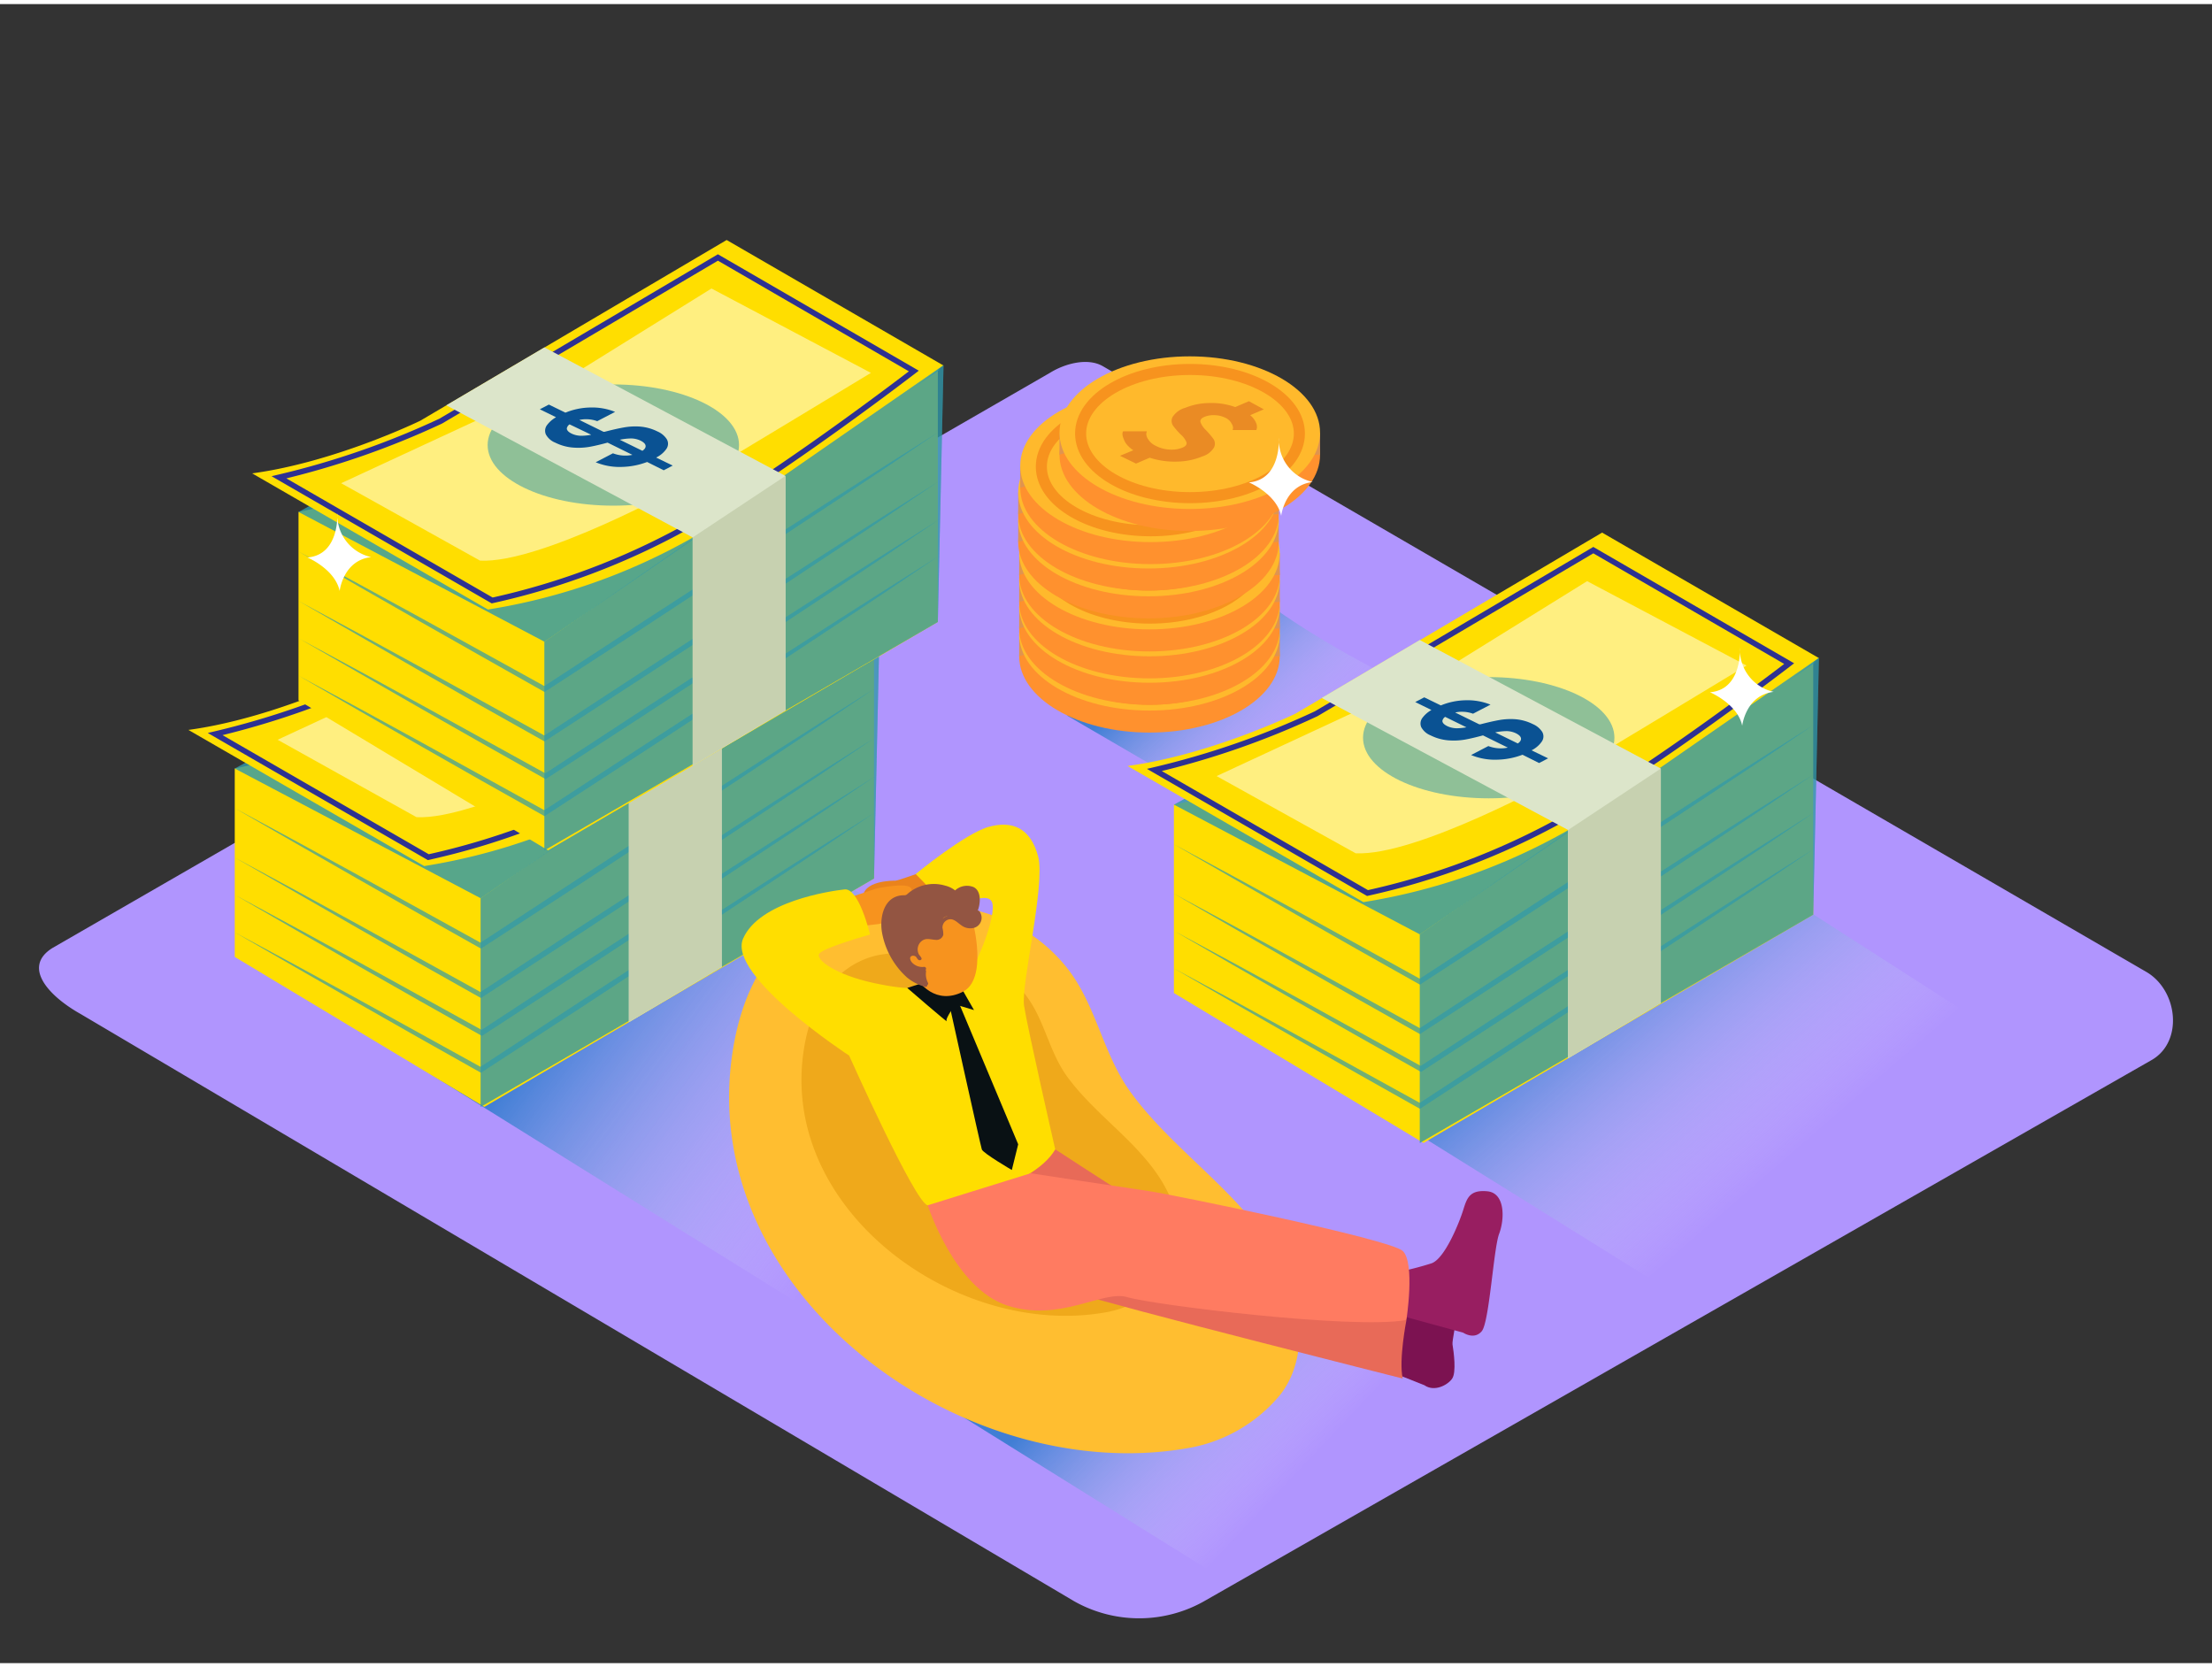 <svg xmlns="http://www.w3.org/2000/svg" xmlns:xlink="http://www.w3.org/1999/xlink" viewBox="0 0 400 300" width="406" height="306" class="illustration styles_illustrationTablet__1DWOa"><rect x="0" y="0" width="400" height="300" fill="#333333" stroke="none"/><defs><linearGradient id="linear-gradient" x1="232.11" y1="268.56" x2="201.59" y2="239.77" gradientUnits="userSpaceOnUse"><stop offset="0" stop-color="#fff" stop-opacity="0"></stop><stop offset="0.99" stop-color="#0071bc"></stop></linearGradient><linearGradient id="linear-gradient-2" x1="162.85" y1="209.12" x2="109.46" y2="169.59" xlink:href="#linear-gradient"></linearGradient><linearGradient id="linear-gradient-3" x1="321.87" y1="210.2" x2="287.92" y2="171.08" xlink:href="#linear-gradient"></linearGradient><linearGradient id="linear-gradient-4" x1="237.27" y1="136.87" x2="215.6" y2="113.88" xlink:href="#linear-gradient"></linearGradient></defs><title>PP</title><g style="isolation: isolate;"><g id="Layer_2" data-name="Layer 2"><path d="M194.28,288.83,14.56,182.61c-5.72-3.21-10.63-8.49-5.05-11.94l180.37-104c2.71-1.68,6.82-2.78,9.57-1.18L388.11,175c5.72,3.32,6.75,12.6,1,15.93L218,288.66A23.9,23.9,0,0,1,194.28,288.83Z" fill="#b095fe"></path><path d="M250.66,257c-4.05,1.24-3.65,5.41-7.81,6.24-2.54.51-3.26,6.4-5.83,6.6l-17.94,13.64-53.2-33.13,49.89-28.66,42.93,27.58C252,254.21,258.48,254.65,250.66,257Z" opacity="0.63" fill="url(#linear-gradient)" style="mix-blend-mode: multiply;"></path><path d="M191.55,201.47c-5.51,1.69-5,7.36-10.64,8.5-3.46.7-4.44,8.72-7.94,9l-24.42,18.58L76.11,192.42l67.93-39,58.45,37.55C193.39,197.62,202.2,198.21,191.55,201.47Z" opacity="0.63" fill="url(#linear-gradient-2)" style="mix-blend-mode: multiply;"></path><path d="M372.84,193.47l-57-36.62-70.58,40.55L304.05,234C327.49,221.37,349.67,206.56,372.84,193.47Z" opacity="0.63" fill="url(#linear-gradient-3)" style="mix-blend-mode: multiply;"></path><polygon points="158.05 112.55 42.45 138.23 42.45 172.3 87.59 199.42 158.05 158.12 158.05 112.55" fill="#ffde00"></polygon><polyline points="158.46 112.48 86.92 161.69 42.45 138.23 75.98 119.95" fill="#3099aa" opacity="0.81"></polyline><path d="M34.07,131.25l42.64,24.62a109.52,109.52,0,0,0,37-13c19.08-10.88,45.36-31.13,45.36-31.13L119.88,89,64.45,121.73S49.12,129.21,34.07,131.25Z" fill="#ffde00"></path><path d="M38.91,132l38.54,22.26a130.66,130.66,0,0,0,35.25-13.35c17.25-9.84,41-28.14,41-28.14L118.28,92.21,68.16,121.8A149.8,149.8,0,0,1,38.91,132Z" fill="none" stroke="#2e3192" stroke-miterlimit="10"></path><polygon points="86.92 161.69 86.92 199.42 158.05 158.12 159.08 111.69 86.92 161.69" fill="#3099aa" opacity="0.54"></polygon><polygon points="86.92 161.69 86.92 199.42 158.05 158.12 159.08 111.69 86.92 161.69" fill="#3099aa" opacity="0.54"></polygon><path d="M90.74,114.21l26.38-16.39L146,113.08s-30.1,18.22-32.38,19.49-27.32,15-38.3,14.46l-25.12-14Z" fill="#fff" opacity="0.5"></path><ellipse cx="99.38" cy="126.13" rx="22.73" ry="10.96" fill="#3099aa" opacity="0.54"></ellipse><path d="M42.45,145.4q11.22,6,22.39,12.15t22.3,12.31l-.47,0,17.77-11.63,17.82-11.56,17.87-11.48q8.94-5.72,17.94-11.37-8.79,6-17.63,11.84l-17.7,11.73L105,159.06l-17.8,11.58-.23.15-.24-.13q-11.11-6.22-22.17-12.55T42.45,145.4Z" fill="#3099aa" opacity="0.68"></path><path d="M42.45,154.33q11.22,6,22.39,12.15t22.3,12.31l-.47,0,17.77-11.63,17.82-11.56,17.87-11.48q8.94-5.72,17.94-11.37-8.79,6-17.63,11.84l-17.7,11.73L105,168l-17.8,11.58-.23.15-.24-.13Q75.58,173.37,64.53,167T42.45,154.33Z" fill="#3099aa" opacity="0.68"></path><path d="M42.65,161.17q11.22,6,22.39,12.15t22.3,12.31l-.47,0L104.63,174l17.82-11.56L140.32,151q8.94-5.72,17.94-11.37-8.79,6-17.63,11.84l-17.7,11.73-17.75,11.65-17.8,11.58-.23.15-.24-.13q-11.11-6.22-22.17-12.55T42.65,161.17Z" fill="#3099aa" opacity="0.68"></path><path d="M42.45,167.85q11.22,6,22.39,12.15t22.3,12.31l-.47,0,17.77-11.63,17.82-11.56,17.87-11.48q8.94-5.72,17.94-11.37-8.79,6-17.63,11.84l-17.7,11.73L105,181.51l-17.8,11.58-.23.15-.24-.13q-11.11-6.22-22.17-12.55T42.45,167.85Z" fill="#3099aa" opacity="0.68"></path><polygon points="69.18 118.94 113.72 142.83 113.72 184.1 130.5 174.12 130.5 131.71 86.92 108.47 69.18 118.94" fill="#dce5ca"></polygon><polygon points="113.72 142.83 130.5 131.71 130.5 174.12 113.72 184.1 113.72 142.83" fill="#c7d1b0"></polygon><path d="M104.22,122.79a8.61,8.61,0,0,1,3.14.88,3.78,3.78,0,0,1,1.7,1.42,1.63,1.63,0,0,1-.08,1.73,4.83,4.83,0,0,1-1.86,1.59l3,1.45-1.63.85-3-1.5a13.68,13.68,0,0,1-4.48.89,11.26,11.26,0,0,1-4.82-.84l3.12-1.62a6.24,6.24,0,0,0,2,.41,5.92,5.92,0,0,0,1.52-.13l-4.49-2.21c-1.29.35-2.4.61-3.31.77a12,12,0,0,1-3,.12,8.7,8.7,0,0,1-3.16-.89,3.32,3.32,0,0,1-1.7-1.5,1.7,1.7,0,0,1,.25-1.71,5.22,5.22,0,0,1,1.6-1.38L86,119.7l1.63-.85,3,1.46a12.33,12.33,0,0,1,4.41-.93,11.19,11.19,0,0,1,4.57.79l-3.16,1.64a5.81,5.81,0,0,0-1.85-.35,5.24,5.24,0,0,0-1.38.13l4.36,2.14.2,0q2-.52,3.4-.77A11.82,11.82,0,0,1,104.22,122.79Zm1,3.54c0-.37-.32-.7-.92-1a4,4,0,0,0-1.89-.39,10.48,10.48,0,0,0-1.86.23l4.09,2c.39-.27.59-.56.58-.85m-9.87-2.07-3.85-1.89a1.09,1.09,0,0,0-.5.73c0,.33.27.64.85.93a4.07,4.07,0,0,0,1.84.4,10.22,10.22,0,0,0,1.66-.17" fill="#0a5293"></path><polygon points="169.59 66.16 53.98 91.84 53.98 125.91 99.12 153.03 169.59 111.73 169.59 66.16" fill="#ffde00"></polygon><polyline points="169.99 66.09 98.45 115.3 53.98 91.84 87.51 73.56" fill="#3099aa" opacity="0.81"></polyline><path d="M45.6,84.86l42.64,24.62a109.52,109.52,0,0,0,37-13c19.08-10.88,45.36-31.13,45.36-31.13l-39.2-22.69L76,75.34S60.66,82.82,45.6,84.86Z" fill="#ffde00"></path><path d="M50.45,85.57,89,107.84a130.66,130.66,0,0,0,35.25-13.35c17.25-9.84,41-28.14,41-28.14L129.82,45.82,79.7,75.41A149.8,149.8,0,0,1,50.45,85.57Z" fill="none" stroke="#2e3192" stroke-miterlimit="10"></path><polygon points="98.45 115.3 98.45 153.03 169.59 111.73 170.62 65.3 98.45 115.3" fill="#3099aa" opacity="0.54"></polygon><polygon points="98.45 115.3 98.45 153.03 169.59 111.73 170.62 65.3 98.45 115.3" fill="#3099aa" opacity="0.54"></polygon><path d="M102.28,67.82l26.38-16.39,28.83,15.26s-30.1,18.22-32.38,19.49-27.32,15-38.3,14.46l-25.12-14Z" fill="#fff" opacity="0.5"></path><ellipse cx="110.91" cy="79.74" rx="22.73" ry="10.96" fill="#3099aa" opacity="0.54"></ellipse><path d="M54,99q11.22,6,22.39,12.15t22.3,12.31l-.47,0L116,111.85l17.82-11.56,17.87-11.48q8.94-5.72,17.94-11.37-8.79,6-17.63,11.84L134.26,101,116.5,112.67,98.7,124.24l-.23.15-.24-.13Q87.12,118,76.06,111.71T54,99Z" fill="#3099aa" opacity="0.68"></path><path d="M54,107.94q11.22,6,22.39,12.15t22.3,12.31l-.47,0L116,120.79l17.82-11.56,17.87-11.48q8.94-5.72,17.94-11.37-8.79,6-17.63,11.84L134.25,110,116.5,121.61,98.7,133.18l-.23.15-.24-.13Q87.11,127,76.06,120.65T54,107.94Z" fill="#3099aa" opacity="0.68"></path><path d="M54.18,114.78q11.22,6,22.39,12.15t22.3,12.31l-.47,0,17.77-11.63L134,116.06l17.87-11.48q8.94-5.72,17.94-11.37-8.79,6-17.63,11.84l-17.7,11.73L116.7,128.44,98.9,140l-.23.15-.24-.13q-11.11-6.22-22.17-12.55T54.18,114.78Z" fill="#3099aa" opacity="0.68"></path><path d="M54,121.45q11.22,6,22.39,12.15t22.3,12.31l-.47,0L116,134.3l17.82-11.56,17.87-11.48q8.94-5.72,17.94-11.37-8.79,6-17.63,11.84l-17.7,11.73L116.5,135.12,98.7,146.69l-.23.15-.24-.13q-11.11-6.22-22.17-12.55T54,121.45Z" fill="#3099aa" opacity="0.68"></path><polygon points="80.71 72.55 125.26 96.44 125.26 137.71 142.03 127.73 142.03 85.32 98.45 62.08 80.71 72.55" fill="#dce5ca"></polygon><polygon points="125.26 96.44 142.03 85.32 142.03 127.73 125.26 137.71 125.26 96.44" fill="#c7d1b0"></polygon><path d="M115.75,76.4a8.61,8.61,0,0,1,3.14.88,3.78,3.78,0,0,1,1.7,1.42,1.63,1.63,0,0,1-.08,1.73A4.83,4.83,0,0,1,118.65,82l3,1.45-1.63.85-3-1.5a13.68,13.68,0,0,1-4.48.89,11.26,11.26,0,0,1-4.82-.84l3.12-1.62a6.24,6.24,0,0,0,2,.41,5.92,5.92,0,0,0,1.52-.13l-4.49-2.21c-1.29.35-2.4.61-3.31.77a12,12,0,0,1-3,.12,8.7,8.7,0,0,1-3.16-.89,3.32,3.32,0,0,1-1.7-1.5,1.7,1.7,0,0,1,.25-1.71,5.22,5.22,0,0,1,1.6-1.38l-2.93-1.44,1.63-.85,3,1.46a12.33,12.33,0,0,1,4.41-.93,11.19,11.19,0,0,1,4.57.79L108,75.42a5.81,5.81,0,0,0-1.85-.35,5.24,5.24,0,0,0-1.38.13l4.36,2.14.2,0q2-.52,3.4-.77A11.82,11.82,0,0,1,115.75,76.4Zm1,3.54c0-.37-.32-.7-.92-1a4,4,0,0,0-1.89-.39,10.48,10.48,0,0,0-1.86.23l4.09,2c.39-.27.59-.56.58-.85m-9.87-2.07L103,76a1.09,1.09,0,0,0-.5.73c0,.33.27.64.85.93a4.07,4.07,0,0,0,1.84.4,10.22,10.22,0,0,0,1.66-.17" fill="#0a5293"></path><path d="M230.17,109.09l-37.25,19.55,37.94,22.1h1c14.87-8.2,24.94-14.29,35.5-20.81C253.66,122.64,242.81,118,230.17,109.09Z" opacity="0.63" fill="url(#linear-gradient-4)" style="mix-blend-mode: multiply;"></path><ellipse cx="207.86" cy="117.93" rx="23.56" ry="13.8" fill="#ff912e"></ellipse><polygon points="184.3 117.94 184.3 113.95 186.87 117.14 184.3 117.94" fill="#e0944f"></polygon><polygon points="231.43 113.95 231.43 117.94 228.44 117.94 230.63 114.73 231.43 113.95" fill="#e0944f"></polygon><ellipse cx="207.86" cy="113.95" rx="23.56" ry="13.8" fill="#ffb92c"></ellipse><path d="M219.82,112.1a1.84,1.84,0,0,1,.19,1l-.09.37-4.3,0a2,2,0,0,0,.08-.37,1.61,1.61,0,0,0-.26-.78,2.35,2.35,0,0,0-1-1,4.71,4.71,0,0,0-2-.53,4.36,4.36,0,0,0-1.92.3q-.9.39-.7,1a3.73,3.73,0,0,0,.92,1.35,16.38,16.38,0,0,1,1.3,1.5,1.57,1.57,0,0,1,.23,1.66,3.71,3.71,0,0,1-2.09,1.63,12.37,12.37,0,0,1-4.56.95,14.58,14.58,0,0,1-5-.7l-2.47,1.06-2.9-1.41,2.41-1a5.43,5.43,0,0,1-1.15-1,3.06,3.06,0,0,1-.57-1,3.16,3.16,0,0,1-.15-.78,1.68,1.68,0,0,1,0-.54l.08-.2h4.3a3.43,3.43,0,0,0-.1.44,1.83,1.83,0,0,0,.35,1,3.23,3.23,0,0,0,1.43,1.21,6.11,6.11,0,0,0,2.5.65,5.2,5.2,0,0,0,2.3-.37q.89-.38.67-1a3.72,3.72,0,0,0-1-1.35,13.77,13.77,0,0,1-1.32-1.49,1.54,1.54,0,0,1-.18-1.67,4,4,0,0,1,2.19-1.66,11.84,11.84,0,0,1,4.37-.86,12.63,12.63,0,0,1,4.66.73l2.47-1.06,2.7,1.47-2.47,1.06A3.52,3.52,0,0,1,219.82,112.1Z" fill="#ea8b24"></path><ellipse cx="207.91" cy="114.12" rx="19.78" ry="11.59" fill="none" stroke="#f7931e" stroke-miterlimit="10" stroke-width="2"></ellipse><ellipse cx="207.86" cy="112.91" rx="23.56" ry="13.8" fill="#ff912e"></ellipse><polygon points="184.3 112.91 184.3 108.92 186.87 112.11 184.3 112.91" fill="#e0944f"></polygon><polygon points="231.43 108.92 231.43 112.91 228.44 112.91 230.63 109.71 231.43 108.92" fill="#e0944f"></polygon><ellipse cx="207.86" cy="108.92" rx="23.56" ry="13.8" fill="#ffb92c"></ellipse><path d="M219.82,107.07a1.84,1.84,0,0,1,.19,1l-.09.37-4.3,0a2,2,0,0,0,.08-.37,1.61,1.61,0,0,0-.26-.78,2.35,2.35,0,0,0-1-1,4.71,4.71,0,0,0-2-.53,4.36,4.36,0,0,0-1.92.3q-.9.39-.7,1a3.73,3.73,0,0,0,.92,1.35A16.38,16.38,0,0,1,212,110a1.57,1.57,0,0,1,.23,1.66,3.71,3.71,0,0,1-2.09,1.63,12.37,12.37,0,0,1-4.56.95,14.58,14.58,0,0,1-5-.7l-2.47,1.06-2.9-1.41,2.41-1a5.43,5.43,0,0,1-1.15-1,3.06,3.06,0,0,1-.57-1,3.16,3.16,0,0,1-.15-.78,1.68,1.68,0,0,1,0-.54l.08-.2h4.3a3.43,3.43,0,0,0-.1.44,1.83,1.83,0,0,0,.35,1,3.23,3.23,0,0,0,1.43,1.21,6.11,6.11,0,0,0,2.5.65,5.2,5.2,0,0,0,2.3-.37q.89-.38.67-1a3.72,3.72,0,0,0-1-1.35,13.77,13.77,0,0,1-1.32-1.49,1.54,1.54,0,0,1-.18-1.67,4,4,0,0,1,2.19-1.66,11.84,11.84,0,0,1,4.37-.86,12.63,12.63,0,0,1,4.66.73l2.47-1.06,2.7,1.47-2.47,1.06A3.52,3.52,0,0,1,219.82,107.07Z" fill="#ea8b24"></path><ellipse cx="207.91" cy="109.09" rx="19.78" ry="11.59" fill="none" stroke="#f7931e" stroke-miterlimit="10" stroke-width="2"></ellipse><ellipse cx="207.86" cy="108.13" rx="23.56" ry="13.8" fill="#ff912e"></ellipse><polygon points="184.3 108.13 184.3 104.14 186.87 107.33 184.3 108.13" fill="#e0944f"></polygon><polygon points="231.43 104.14 231.43 108.13 228.44 108.13 230.63 104.93 231.43 104.14" fill="#e0944f"></polygon><ellipse cx="207.86" cy="104.14" rx="23.56" ry="13.8" fill="#ffb92c"></ellipse><path d="M219.82,102.3a1.84,1.84,0,0,1,.19,1l-.09.37-4.3,0a2,2,0,0,0,.08-.37,1.61,1.61,0,0,0-.26-.78,2.35,2.35,0,0,0-1-1,4.71,4.71,0,0,0-2-.53,4.36,4.36,0,0,0-1.92.3q-.9.39-.7,1a3.73,3.73,0,0,0,.92,1.35,16.38,16.38,0,0,1,1.3,1.5,1.57,1.57,0,0,1,.23,1.66,3.71,3.71,0,0,1-2.09,1.63,12.37,12.37,0,0,1-4.56.95,14.58,14.58,0,0,1-5-.7l-2.47,1.06-2.9-1.41,2.41-1a5.43,5.43,0,0,1-1.15-1,3.06,3.06,0,0,1-.57-1,3.16,3.16,0,0,1-.15-.78,1.68,1.68,0,0,1,0-.54l.08-.2h4.3a3.43,3.43,0,0,0-.1.44,1.83,1.83,0,0,0,.35,1,3.23,3.23,0,0,0,1.43,1.21,6.11,6.11,0,0,0,2.5.65,5.2,5.2,0,0,0,2.3-.37q.89-.38.67-1a3.72,3.72,0,0,0-1-1.35,13.77,13.77,0,0,1-1.32-1.49,1.54,1.54,0,0,1-.18-1.67,4,4,0,0,1,2.19-1.66,11.84,11.84,0,0,1,4.37-.86,12.63,12.63,0,0,1,4.66.73l2.47-1.06,2.7,1.47L218.79,101A3.52,3.52,0,0,1,219.82,102.3Z" fill="#ea8b24"></path><ellipse cx="207.91" cy="104.31" rx="19.78" ry="11.59" fill="none" stroke="#f7931e" stroke-miterlimit="10" stroke-width="2"></ellipse><ellipse cx="207.86" cy="103.26" rx="23.56" ry="13.8" fill="#ff912e"></ellipse><polygon points="184.3 103.26 184.3 99.27 186.87 102.46 184.3 103.26" fill="#e0944f"></polygon><polygon points="231.43 99.27 231.43 103.26 228.44 103.26 230.63 100.06 231.43 99.27" fill="#e0944f"></polygon><ellipse cx="207.86" cy="99.27" rx="23.56" ry="13.8" fill="#ffb92c"></ellipse><path d="M219.82,97.43a1.84,1.84,0,0,1,.19,1l-.09.37-4.3,0a2,2,0,0,0,.08-.37,1.61,1.61,0,0,0-.26-.78,2.35,2.35,0,0,0-1-1,4.71,4.71,0,0,0-2-.53,4.36,4.36,0,0,0-1.92.3q-.9.39-.7,1a3.73,3.73,0,0,0,.92,1.35,16.38,16.38,0,0,1,1.3,1.5,1.57,1.57,0,0,1,.23,1.66,3.71,3.71,0,0,1-2.09,1.63,12.37,12.37,0,0,1-4.56.95,14.58,14.58,0,0,1-5-.7L198.11,105l-2.9-1.41,2.41-1a5.43,5.43,0,0,1-1.15-1,3.06,3.06,0,0,1-.57-1,3.16,3.16,0,0,1-.15-.78,1.68,1.68,0,0,1,0-.54l.08-.2h4.3a3.43,3.43,0,0,0-.1.44,1.83,1.83,0,0,0,.35,1,3.23,3.23,0,0,0,1.43,1.21,6.11,6.11,0,0,0,2.5.65,5.2,5.2,0,0,0,2.3-.37q.89-.38.67-1a3.72,3.72,0,0,0-1-1.35A13.77,13.77,0,0,1,205,98.07a1.54,1.54,0,0,1-.18-1.67,4,4,0,0,1,2.19-1.66,11.84,11.84,0,0,1,4.37-.86,12.63,12.63,0,0,1,4.66.73l2.47-1.06,2.7,1.47-2.47,1.06A3.52,3.52,0,0,1,219.82,97.43Z" fill="#ea8b24"></path><ellipse cx="207.91" cy="99.44" rx="19.78" ry="11.59" fill="none" stroke="#f7931e" stroke-miterlimit="10" stroke-width="2"></ellipse><ellipse cx="207.68" cy="97.28" rx="23.56" ry="13.8" fill="#ff912e"></ellipse><polygon points="184.12 97.28 184.12 93.29 186.68 96.48 184.12 97.28" fill="#e0944f"></polygon><polygon points="231.24 93.29 231.24 97.28 228.25 97.28 230.44 94.08 231.24 93.29" fill="#e0944f"></polygon><ellipse cx="207.68" cy="93.29" rx="23.56" ry="13.8" fill="#ffb92c"></ellipse><path d="M219.63,91.45a1.84,1.84,0,0,1,.19,1l-.09.37-4.3,0a2,2,0,0,0,.08-.37,1.61,1.61,0,0,0-.26-.78,2.35,2.35,0,0,0-1-1,4.71,4.71,0,0,0-2-.53,4.36,4.36,0,0,0-1.92.3q-.9.39-.7,1a3.73,3.73,0,0,0,.92,1.35,16.38,16.38,0,0,1,1.3,1.5,1.57,1.57,0,0,1,.23,1.66,3.71,3.71,0,0,1-2.09,1.63,12.37,12.37,0,0,1-4.56.95,14.58,14.58,0,0,1-5-.7L197.92,99,195,97.6l2.41-1a5.43,5.43,0,0,1-1.15-1,3.06,3.06,0,0,1-.57-1,3.16,3.16,0,0,1-.15-.78,1.68,1.68,0,0,1,0-.54l.08-.2H200a3.43,3.43,0,0,0-.1.44,1.83,1.83,0,0,0,.35,1,3.23,3.23,0,0,0,1.43,1.21,6.11,6.11,0,0,0,2.5.65,5.2,5.2,0,0,0,2.3-.37q.89-.38.67-1a3.72,3.72,0,0,0-1-1.35,13.77,13.77,0,0,1-1.32-1.49,1.54,1.54,0,0,1-.18-1.67,4,4,0,0,1,2.19-1.66,11.84,11.84,0,0,1,4.37-.86,12.63,12.63,0,0,1,4.66.73l2.47-1.06,2.7,1.47-2.47,1.06A3.52,3.52,0,0,1,219.63,91.45Z" fill="#ea8b24"></path><ellipse cx="207.72" cy="93.46" rx="19.78" ry="11.59" fill="none" stroke="#f7931e" stroke-miterlimit="10" stroke-width="2"></ellipse><ellipse cx="207.68" cy="92.25" rx="23.56" ry="13.8" fill="#ff912e"></ellipse><polygon points="184.12 92.25 184.12 88.27 186.68 91.45 184.12 92.25" fill="#e0944f"></polygon><polygon points="231.24 88.27 231.24 92.25 228.25 92.25 230.44 89.05 231.24 88.27" fill="#e0944f"></polygon><ellipse cx="207.68" cy="88.26" rx="23.56" ry="13.8" fill="#ffb92c"></ellipse><path d="M219.63,86.42a1.84,1.84,0,0,1,.19,1l-.09.37-4.3,0a2,2,0,0,0,.08-.37,1.61,1.61,0,0,0-.26-.78,2.35,2.35,0,0,0-1-1,4.71,4.71,0,0,0-2-.53,4.36,4.36,0,0,0-1.92.3q-.9.39-.7,1a3.73,3.73,0,0,0,.92,1.35,16.38,16.38,0,0,1,1.3,1.5A1.57,1.57,0,0,1,212,91a3.71,3.71,0,0,1-2.09,1.63,12.37,12.37,0,0,1-4.56.95,14.58,14.58,0,0,1-5-.7L197.92,94,195,92.57l2.41-1a5.43,5.43,0,0,1-1.15-1,3.06,3.06,0,0,1-.57-1,3.16,3.16,0,0,1-.15-.78,1.68,1.68,0,0,1,0-.54l.08-.2H200a3.43,3.43,0,0,0-.1.44,1.83,1.83,0,0,0,.35,1,3.23,3.23,0,0,0,1.43,1.21,6.11,6.11,0,0,0,2.5.65,5.2,5.2,0,0,0,2.3-.37q.89-.38.67-1a3.72,3.72,0,0,0-1-1.35,13.77,13.77,0,0,1-1.32-1.49,1.54,1.54,0,0,1-.18-1.67,4,4,0,0,1,2.19-1.66,11.84,11.84,0,0,1,4.37-.86,12.63,12.63,0,0,1,4.66.73l2.47-1.06,2.7,1.47-2.47,1.06A3.52,3.52,0,0,1,219.63,86.42Z" fill="#ea8b24"></path><ellipse cx="207.72" cy="88.43" rx="19.78" ry="11.59" fill="none" stroke="#f7931e" stroke-miterlimit="10" stroke-width="2"></ellipse><ellipse cx="208.05" cy="87.47" rx="23.56" ry="13.8" fill="#ff912e"></ellipse><polygon points="184.49 87.47 184.49 83.49 187.05 86.67 184.49 87.47" fill="#e0944f"></polygon><polygon points="231.61 83.49 231.61 87.47 228.62 87.47 230.81 84.27 231.61 83.49" fill="#e0944f"></polygon><ellipse cx="208.05" cy="83.49" rx="23.56" ry="13.8" fill="#ffb92c"></ellipse><path d="M220,81.64a1.84,1.84,0,0,1,.19,1l-.09.37-4.3,0a2,2,0,0,0,.08-.37,1.61,1.61,0,0,0-.26-.78,2.35,2.35,0,0,0-1-1,4.71,4.71,0,0,0-2-.53,4.36,4.36,0,0,0-1.92.3q-.9.39-.7,1a3.73,3.73,0,0,0,.92,1.35,16.38,16.38,0,0,1,1.3,1.5,1.57,1.57,0,0,1,.23,1.66,3.71,3.71,0,0,1-2.09,1.63,12.37,12.37,0,0,1-4.56.95,14.58,14.58,0,0,1-5-.7l-2.47,1.06-2.9-1.41,2.41-1a5.43,5.43,0,0,1-1.15-1,3.06,3.06,0,0,1-.57-1,3.16,3.16,0,0,1-.15-.78,1.68,1.68,0,0,1,0-.54l.08-.2h4.3a3.43,3.43,0,0,0-.1.44,1.83,1.83,0,0,0,.35,1A3.23,3.23,0,0,0,202,85.86a6.11,6.11,0,0,0,2.5.65,5.2,5.2,0,0,0,2.3-.37q.89-.38.67-1a3.72,3.72,0,0,0-1-1.35,13.77,13.77,0,0,1-1.32-1.49,1.54,1.54,0,0,1-.18-1.67A4,4,0,0,1,207.24,79a11.84,11.84,0,0,1,4.37-.86,12.63,12.63,0,0,1,4.66.73l2.47-1.06,2.7,1.47L219,80.31A3.52,3.52,0,0,1,220,81.64Z" fill="#ea8b24"></path><ellipse cx="208.09" cy="83.65" rx="19.78" ry="11.59" fill="none" stroke="#f7931e" stroke-miterlimit="10" stroke-width="2"></ellipse><ellipse cx="215.15" cy="81.48" rx="23.56" ry="13.8" fill="#ff912e"></ellipse><polygon points="191.59 81.48 191.59 77.5 194.15 80.68 191.59 81.48" fill="#e0944f"></polygon><polygon points="238.71 77.5 238.71 81.48 235.72 81.48 237.91 78.28 238.71 77.5" fill="#e0944f"></polygon><ellipse cx="215.15" cy="77.5" rx="23.56" ry="13.8" fill="#ffb92c"></ellipse><path d="M227.1,75.65a1.84,1.84,0,0,1,.19,1l-.09.37-4.3,0a2,2,0,0,0,.08-.37,1.61,1.61,0,0,0-.26-.78,2.35,2.35,0,0,0-1-1,4.71,4.71,0,0,0-2-.53,4.36,4.36,0,0,0-1.92.3q-.9.39-.7,1a3.73,3.73,0,0,0,.92,1.35,16.38,16.38,0,0,1,1.3,1.5,1.57,1.57,0,0,1,.23,1.66,3.71,3.71,0,0,1-2.09,1.63,12.37,12.37,0,0,1-4.56.95,14.58,14.58,0,0,1-5-.7l-2.47,1.06-2.9-1.41,2.41-1a5.43,5.43,0,0,1-1.15-1,3.06,3.06,0,0,1-.57-1A3.16,3.16,0,0,1,203,78a1.68,1.68,0,0,1,0-.54l.08-.2h4.3a3.43,3.43,0,0,0-.1.44,1.83,1.83,0,0,0,.35,1,3.23,3.23,0,0,0,1.43,1.21,6.11,6.11,0,0,0,2.5.65,5.2,5.2,0,0,0,2.3-.37q.89-.38.67-1a3.72,3.72,0,0,0-1-1.35,13.77,13.77,0,0,1-1.32-1.49,1.54,1.54,0,0,1-.18-1.67A4,4,0,0,1,214.34,73a11.84,11.84,0,0,1,4.37-.86,12.63,12.63,0,0,1,4.66.73l2.47-1.06,2.7,1.47-2.47,1.06A3.52,3.52,0,0,1,227.1,75.65Z" fill="#ea8b24"></path><ellipse cx="215.19" cy="77.66" rx="19.78" ry="11.59" fill="none" stroke="#f7931e" stroke-miterlimit="10" stroke-width="2"></ellipse><polygon points="327.89 119.07 212.28 144.76 212.28 178.83 257.42 205.94 327.89 164.65 327.89 119.07" fill="#ffde00"></polygon><polyline points="328.29 119.01 256.75 168.22 212.28 144.76 245.81 126.48" fill="#3099aa" opacity="0.81"></polyline><path d="M203.91,137.77l42.64,24.62a109.52,109.52,0,0,0,37-13c19.08-10.88,45.36-31.13,45.36-31.13l-39.2-22.69-55.43,32.73S219,135.73,203.91,137.77Z" fill="#ffde00"></path><path d="M208.75,138.49l38.54,22.26a130.66,130.66,0,0,0,35.25-13.35c17.25-9.84,41-28.14,41-28.14L288.12,98.74,238,128.33A149.8,149.8,0,0,1,208.75,138.49Z" fill="none" stroke="#2e3192" stroke-miterlimit="10"></path><polygon points="256.75 168.22 256.75 205.94 327.89 164.65 328.92 118.22 256.75 168.22" fill="#3099aa" opacity="0.54"></polygon><polygon points="256.75 168.22 256.75 205.94 327.89 164.65 328.92 118.22 256.75 168.22" fill="#3099aa" opacity="0.54"></polygon><path d="M260.58,120.74,287,104.35l28.83,15.26s-30.1,18.22-32.38,19.49-27.32,15-38.3,14.46L220,139.6Z" fill="#fff" opacity="0.5"></path><ellipse cx="269.21" cy="132.66" rx="22.73" ry="10.96" fill="#3099aa" opacity="0.54"></ellipse><path d="M212.28,151.92q11.22,6,22.39,12.15T257,176.38l-.47,0,17.77-11.63,17.82-11.56L310,141.73q8.94-5.72,17.94-11.37-8.79,6-17.63,11.84l-17.7,11.73L274.8,165.59,257,177.16l-.23.15-.24-.13q-11.11-6.22-22.17-12.55T212.28,151.92Z" fill="#3099aa" opacity="0.68"></path><path d="M212.28,160.86q11.22,6,22.39,12.15T257,185.32l-.47,0,17.77-11.63,17.82-11.56L310,150.67q8.94-5.72,17.94-11.37-8.79,6-17.63,11.84l-17.7,11.73L274.8,174.52,257,186.1l-.23.15-.24-.13q-11.11-6.22-22.17-12.55T212.28,160.86Z" fill="#3099aa" opacity="0.68"></path><path d="M212.48,167.69q11.22,6,22.39,12.15t22.3,12.31l-.47,0,17.77-11.63L292.28,169l17.87-11.48q8.94-5.72,17.94-11.37-8.79,6-17.63,11.84l-17.7,11.73L275,181.36l-17.8,11.58-.23.15-.24-.13q-11.11-6.22-22.17-12.55T212.48,167.69Z" fill="#3099aa" opacity="0.68"></path><path d="M212.28,174.37q11.22,6,22.39,12.15T257,198.83l-.47,0,17.77-11.63,17.82-11.56L310,164.18q8.94-5.72,17.94-11.37-8.79,6-17.63,11.84l-17.7,11.73L274.8,188,257,199.61l-.23.15-.24-.13q-11.11-6.22-22.17-12.55T212.28,174.37Z" fill="#3099aa" opacity="0.68"></path><polygon points="239.01 125.47 283.56 149.35 283.56 190.63 300.33 180.64 300.33 138.24 256.75 114.99 239.01 125.47" fill="#dce5ca"></polygon><polygon points="283.56 149.35 300.33 138.24 300.33 180.64 283.56 190.63 283.56 149.35" fill="#c7d1b0"></polygon><path d="M274.05,129.32a8.61,8.61,0,0,1,3.14.88,3.78,3.78,0,0,1,1.7,1.42,1.63,1.63,0,0,1-.08,1.73,4.83,4.83,0,0,1-1.86,1.59l3,1.45-1.63.85-3-1.5a13.68,13.68,0,0,1-4.48.89,11.26,11.26,0,0,1-4.82-.84l3.12-1.62a6.24,6.24,0,0,0,2,.41,5.92,5.92,0,0,0,1.52-.13l-4.49-2.21c-1.29.35-2.4.61-3.31.77a12,12,0,0,1-3,.12,8.7,8.7,0,0,1-3.16-.89,3.32,3.32,0,0,1-1.7-1.5,1.7,1.7,0,0,1,.25-1.71,5.22,5.22,0,0,1,1.6-1.38l-2.93-1.44,1.63-.85,3,1.46a12.33,12.33,0,0,1,4.41-.93,11.19,11.19,0,0,1,4.57.79l-3.16,1.64a5.81,5.81,0,0,0-1.85-.35,5.24,5.24,0,0,0-1.38.13l4.36,2.14.2,0q2-.52,3.4-.77A11.82,11.82,0,0,1,274.05,129.32Zm1,3.54c0-.37-.32-.7-.92-1a4,4,0,0,0-1.89-.39,10.48,10.48,0,0,0-1.86.23l4.09,2c.39-.27.59-.56.58-.85m-9.87-2.07-3.85-1.89a1.09,1.09,0,0,0-.5.73c0,.33.27.64.85.93a4.07,4.07,0,0,0,1.84.4,10.22,10.22,0,0,0,1.66-.17" fill="#0a5293"></path><path d="M153.88,163.38c-2.21.34-17.55,2.67-21.31,25.5-7.24,44,41.26,79.27,82,72.28a27.65,27.65,0,0,0,16.87-9.61c3.38-4.24,4.16-10.13,3.1-15.45-3.46-17.42-20.26-25.9-30-39.22-5.15-7-6.23-15.82-11.61-22.62C183.41,162.34,168,161.23,153.88,163.38Z" fill="#ffbe30"></path><path d="M159.52,171.85c-1.46.22-11.62,1.77-14.11,16.89-4.8,29.11,27.32,52.5,54.28,47.87a18.31,18.31,0,0,0,11.17-6.36A12.6,12.6,0,0,0,212.91,220c-2.29-11.54-13.42-17.15-19.89-26-3.41-4.65-4.12-10.48-7.69-15C179.08,171.16,168.84,170.43,159.52,171.85Z" fill="#efa91b"></path><polygon points="257.58 249.75 251.31 247.26 253.24 237.14 259.09 235.9 257.58 249.75" fill="#7c1251"></polygon><path d="M165.63,157.32s-3.33,1.19-3.7,1.19-6.23-.07-5.85,3.37,9.54,2.55,9.54,2.55l4.22-4.44" fill="#ea831c"></path><path d="M153.83,161.48l4.69-1.56s5.7-1.23,6.26,0-1,5.3-1.57,5.43l-4.32,1-4.26.49" fill="#f7931e"></path><path d="M190.87,207.12s29.08,19.1,31.93,19.37S254.32,238,254.32,238s-1.42,7.22-.66,10.54c0,0-52.4-13.2-59-15.45s-21.76-17.26-17.89-21.3S190.87,207.12,190.87,207.12Z" fill="#e86a58"></path><path d="M174,177c2.38-2.25,6.35-12.3,5.38-14.62s-7.38,1.52-7.38,1.52l-6.41-6.59s8.93-7.35,13.2-8.53,7.57.2,8.93,5.33-3.11,23.18-2.54,27,5.64,26,5.64,26c-4.08,7-20.77,10.68-23.1,10.09s-14.17-27.06-14.17-27.06S131.46,175.73,134.37,169s15.72-8.62,18.35-8.91,4.61,8.16,4.61,8.16-8.39,2.36-9.17,3.44,2.91,3.83,9.9,5.34,8.54.67,8.54.67" fill="#ffde00"></path><path d="M257.58,249.75s-.54-4.79-.92-7-1.77-14.47,3.79-14.05,2,12.35,2.21,13.67.74,5.05-.08,6.21S259.37,251,257.58,249.75Z" fill="#7c1251"></path><path d="M264.58,240.24s2,1.37,3.37-.26,2.13-14.95,3.14-17.61,1.12-7.38-2.13-7.69-3.71,1.29-4.38,3.43-3.29,8.76-5.73,9.6a57.72,57.72,0,0,1-6.18,1.59l.56,7.84Z" fill="#981e61"></path><path d="M171.6,180.58s5.71,25.86,5.95,26.54,5.42,3.71,5.42,3.71l1.15-4.65L173.18,180.1Z" fill="#091114"></path><path d="M164.06,177.91s7.46,6.45,7.13,6,1.59-3,1.59-3l3.35,1-3.83-6.7" fill="#091114"></path><path d="M175.9,165.9s2.82,10.44-1.84,12.73-7.93-1.12-9.35-4.24-.87-10.42,5.15-11.17C175.11,162.58,175.9,165.9,175.9,165.9Z" fill="#f7931e"></path><path d="M176.81,163.92c.49-1.28.7-3.55-.78-4.26a3.19,3.19,0,0,0-3.32.61,4.57,4.57,0,0,0-1.79-.86,7.19,7.19,0,0,0-6.81,1.49,1,1,0,0,1-.28.2,1.19,1.19,0,0,1-.44.05c-3.66.06-4.46,4.26-3.82,7.12A14.37,14.37,0,0,0,164,176a8.74,8.74,0,0,0,3.32,1.71.27.27,0,0,0,.35-.29.35.35,0,0,0,.11-.49,3.38,3.38,0,0,1-.32-2,.31.31,0,0,0-.09-.27.33.33,0,0,0-.27-.56,2.56,2.56,0,0,1-2.15-.76c-.34-.36-.62-1.06,0-1.24a.79.79,0,0,1,.72.2,2.67,2.67,0,0,0,.35.48.33.33,0,0,0,.18.1c.25.08.57-.12.41-.41a2.74,2.74,0,0,0-.4-.55,1.94,1.94,0,0,1,.35-2.4c.86-.77,1.65-.35,2.64-.31a1.26,1.26,0,0,0,1.38-.91,4.82,4.82,0,0,0-.15-1.24,1.51,1.51,0,0,1,.93-1.47c1-.41,1.73.48,2.49,1a2.68,2.68,0,0,0,2.25.46,1.89,1.89,0,0,0,1-3A.32.32,0,0,0,176.81,163.92Zm-6.34,1.48A1,1,0,0,1,171,165a.89.89,0,0,0,.19-.11l.06,0,.1,0A2.15,2.15,0,0,0,170.47,165.4Zm5.9-2.21,0,0a3,3,0,0,0,.13-.34C176.42,162.95,176.4,163.07,176.37,163.19Z" fill="#935542"></path><path d="M167.76,217.21s4.8,15,14.37,18.12,17.29-2.87,21.76-1.5,40.92,5.89,50.43,4.12c0,0,1.61-10.32-.66-12.48s-42.12-10.29-46-10.84-21.29-3.21-21.29-3.21" fill="#ff7b61"></path><path d="M231.26,78.42s.49,7.6-5.42,8.07c0,0,5,2.08,5.84,6.06,0,0,.62-5.56,5.7-6.13A7.82,7.82,0,0,1,231.26,78.42Z" fill="#fff"></path><path d="M61,92s.49,7.6-5.42,8.07c0,0,5,2.08,5.84,6.06,0,0,.62-5.56,5.7-6.13A7.82,7.82,0,0,1,61,92Z" fill="#fff"></path><path d="M314.63,116.37s.49,7.6-5.42,8.07c0,0,5,2.08,5.84,6.06,0,0,.62-5.56,5.7-6.13A7.82,7.82,0,0,1,314.63,116.37Z" fill="#fff"></path></g></g></svg>
